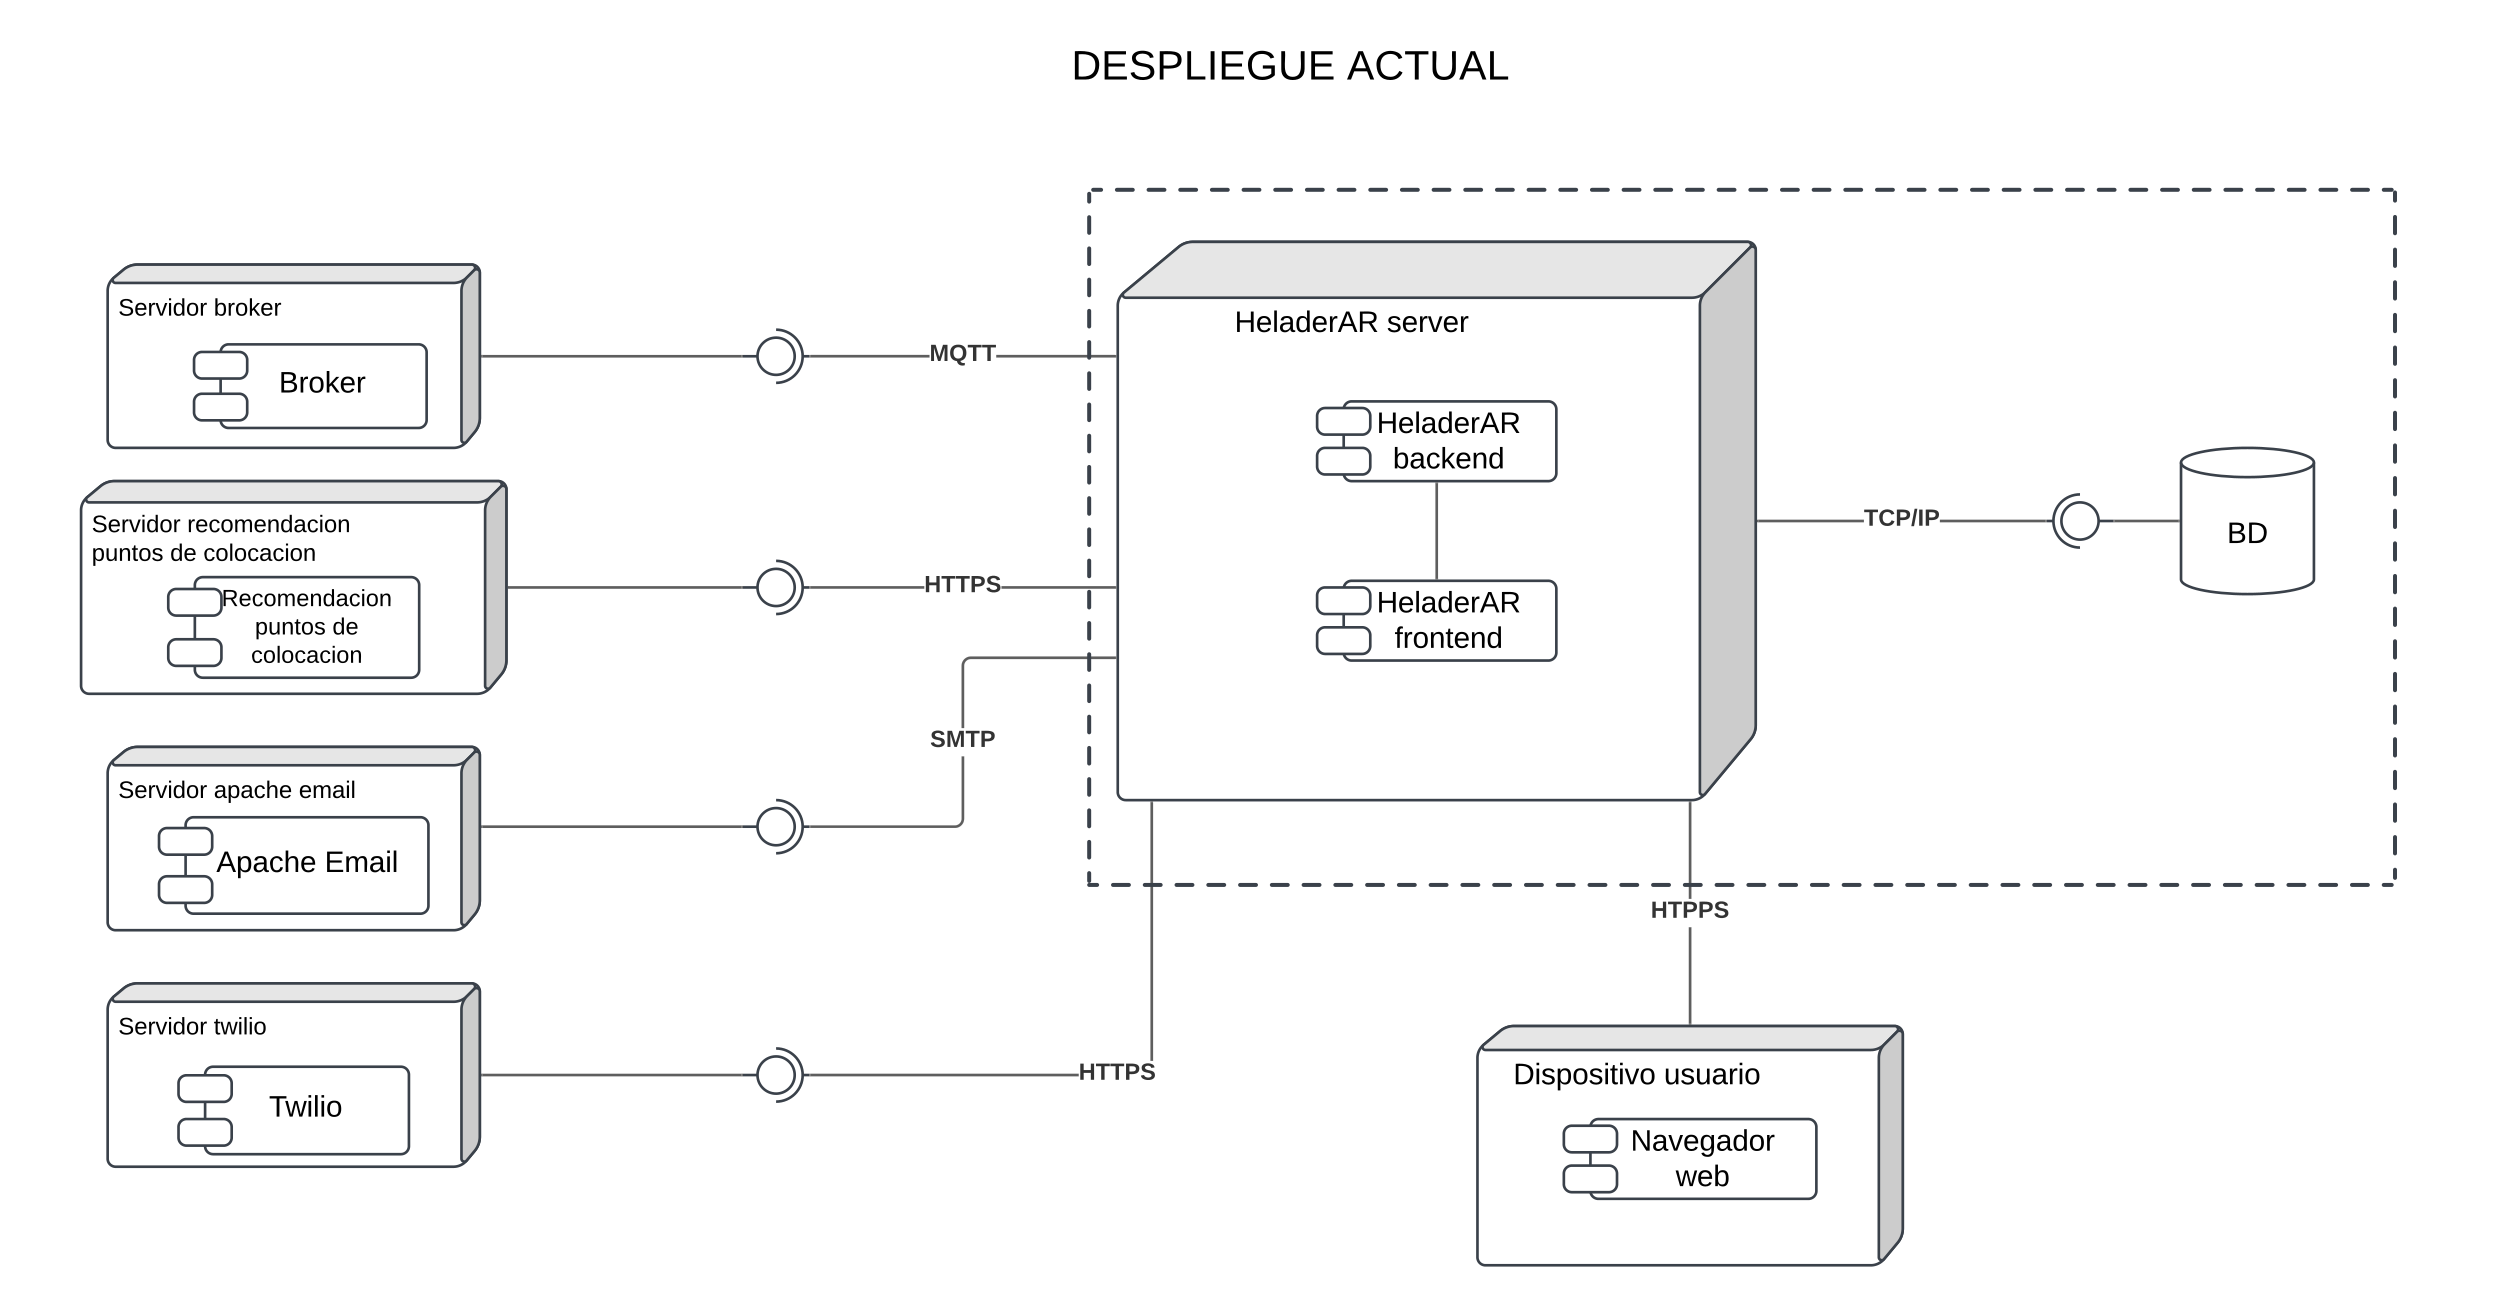 <svg xmlns="http://www.w3.org/2000/svg" xmlns:xlink="http://www.w3.org/1999/xlink" xmlns:lucid="lucid" width="1881" height="976"><g transform="translate(1381 622)" lucid:page-tab-id="0_0"><path d="M-1500-1000H500v2500h-2000z" fill="#fff"/><path d="M-540-392a12.8 12.8 0 0 1 4.6-9.84l41.2-34.32a16.57 16.57 0 0 1 10.6-3.84H-66a6 6 0 0 1 6 6v357.6a16.57 16.57 0 0 1-3.84 10.6l-34.32 41.2A12.8 12.8 0 0 1-108-20h-426a6 6 0 0 1-6-6z" stroke="#3a414a" stroke-width="2" fill="#fff"/><path d="M-534-398a2.17 2.17 0 0 1-1.4-3.84l41.2-34.32a16.57 16.57 0 0 1 10.6-3.84H-66a2.48 2.48 0 0 1 1.76 4.24l-33.52 33.52A14.48 14.48 0 0 1-108-398z" stroke="#3a414a" stroke-width="2" fill="#e6e6e6"/><path d="M-102-392a14.48 14.48 0 0 1 4.24-10.24l33.52-33.52A2.48 2.48 0 0 1-60-434v357.6a16.57 16.57 0 0 1-3.84 10.6l-34.32 41.2A2.17 2.17 0 0 1-102-26z" stroke="#3a414a" stroke-width="2" fill="#ccc"/><use xlink:href="#a" transform="matrix(1,0,0,1,-532,-390) translate(79.914 17.778)"/><use xlink:href="#b" transform="matrix(1,0,0,1,-532,-390) translate(194.481 17.778)"/><path d="M360-186c0 6.07-22.4 11-50 11s-50-4.93-50-11v-88c0-6.07 22.4-11 50-11s50 4.93 50 11z" stroke="#3a414a" stroke-width="2" fill="#fff"/><path d="M360-274c0 6.07-22.4 11-50 11s-50-4.93-50-11" stroke="#3a414a" stroke-width="2" fill="none"/><use xlink:href="#c" transform="matrix(1,0,0,1,265,-258) translate(29.599 44.59)"/><path d="M209-230h-11M164-230h-5" stroke="#3a414a" stroke-width="2" fill="none"/><path d="M184-216c-7.73 0-14-6.27-14-14s6.27-14 14-14 14 6.27 14 14-6.27 14-14 14z" stroke="#3a414a" stroke-width="2" fill="#fff"/><path d="M184-250c-11.05 0-20 8.95-20 20s8.95 20 20 20" stroke="#3a414a" stroke-width="2" fill="none"/><path d="M209-230a.8.8 0 0 1-.8.8h-9.4a.8.8 0 0 1-.8-.8.8.8 0 0 1 .8-.8h9.4a.8.8 0 0 1 .8.8z" fill="none"/><path d="M21.4-229.03H-58v-1.94h79.4zm136.6 0H78.6v-1.94H158z" stroke="#5e5e5e" stroke-width=".05" fill="#5e5e5e"/><path d="M-57.97-229.03H-59v-1.94h1.03z" fill="#5e5e5e"/><path stroke="#5e5e5e" stroke-width=".05" fill="#5e5e5e"/><path d="M159-229.03h-1.03v-1.94H159z" fill="#5e5e5e"/><path stroke="#5e5e5e" stroke-width=".05" fill="#5e5e5e"/><use xlink:href="#d" transform="matrix(1,0,0,1,21.407,-240.667) translate(0.005 14.222)"/><path d="M258-230h-48" stroke="#5e5e5e" stroke-width="2" fill="none"/><path d="M259-229.03h-1.03v-1.94H259zM210.03-229.03H209v-1.94h1.03z" stroke="#5e5e5e" stroke-width=".05" fill="#5e5e5e"/><path d="M-370-314a6 6 0 0 1 6-6h148a6 6 0 0 1 6 6v48a6 6 0 0 1-6 6h-148a6 6 0 0 1-6-6z" stroke="#3a414a" stroke-width="2" fill="#fff"/><path d="M-390-309a6 6 0 0 1 6-6h28a6 6 0 0 1 6 6v8a6 6 0 0 1-6 6h-28a6 6 0 0 1-6-6zM-390-279a6 6 0 0 1 6-6h28a6 6 0 0 1 6 6v8a6 6 0 0 1-6 6h-28a6 6 0 0 1-6-6z" stroke="#3a414a" stroke-width="2" fill="#fff"/><use xlink:href="#e" transform="matrix(1,0,0,1,-354,-314) translate(8.802 17.778)"/><use xlink:href="#f" transform="matrix(1,0,0,1,-354,-314) translate(21.025 44.444)"/><path d="M-370-179a6 6 0 0 1 6-6h148a6 6 0 0 1 6 6v48a6 6 0 0 1-6 6h-148a6 6 0 0 1-6-6z" stroke="#3a414a" stroke-width="2" fill="#fff"/><path d="M-390-174a6 6 0 0 1 6-6h28a6 6 0 0 1 6 6v8a6 6 0 0 1-6 6h-28a6 6 0 0 1-6-6zM-390-144a6 6 0 0 1 6-6h28a6 6 0 0 1 6 6v8a6 6 0 0 1-6 6h-28a6 6 0 0 1-6-6z" stroke="#3a414a" stroke-width="2" fill="#fff"/><use xlink:href="#e" transform="matrix(1,0,0,1,-354,-179) translate(8.802 17.778)"/><use xlink:href="#g" transform="matrix(1,0,0,1,-354,-179) translate(22.29 44.444)"/><path d="M-300-258v71" stroke="#5e5e5e" stroke-width="2" fill="none"/><path d="M-299.02-257.97h-1.96V-259h1.96zM-299.02-186h-1.96v-1.03h1.96z" stroke="#5e5e5e" stroke-width=".05" fill="#5e5e5e"/><path d="M-1300-403.1a12.8 12.8 0 0 1 4.6-9.86l7.34-6.1a16.57 16.57 0 0 1 10.6-3.85H-1026a6 6 0 0 1 6 6v109.35a16.57 16.57 0 0 1-3.84 10.6l-6.1 7.34a12.8 12.8 0 0 1-9.85 4.6H-1294a6 6 0 0 1-6-6z" stroke="#3a414a" stroke-width="2" fill="#fff"/><path d="M-1294-409.1a2.17 2.17 0 0 1-1.4-3.86l7.34-6.1a16.57 16.57 0 0 1 10.6-3.85H-1026a2.48 2.48 0 0 1 1.76 4.24l-5.3 5.3a14.48 14.48 0 0 1-10.25 4.25z" stroke="#3a414a" stroke-width="2" fill="#e6e6e6"/><path d="M-1033.8-403.1a14.48 14.48 0 0 1 4.25-10.26l5.3-5.3a2.48 2.48 0 0 1 4.25 1.75v109.35a16.57 16.57 0 0 1-3.84 10.6l-6.1 7.34a2.17 2.17 0 0 1-3.85-1.4z" stroke="#3a414a" stroke-width="2" fill="#ccc"/><use xlink:href="#h" transform="matrix(1,0,0,1,-1292,-401.115) translate(0 16.6)"/><use xlink:href="#i" transform="matrix(1,0,0,1,-1292,-401.115) translate(71.85 16.6)"/><path d="M-822.06-353.95h11M-777.06-353.95h5" stroke="#3a414a" stroke-width="2" fill="none"/><path d="M-797.06-367.95c7.73 0 14 6.27 14 14s-6.27 14-14 14-14-6.27-14-14 6.27-14 14-14z" stroke="#3a414a" stroke-width="2" fill="#fff"/><path d="M-797.06-333.95c11.05 0 20-8.96 20-20 0-11.05-8.95-20-20-20" stroke="#3a414a" stroke-width="2" fill="none"/><path d="M-822.06-353.95a.8.8 0 0 1 .8-.8h9.4a.8.8 0 0 1 .8.8.8.8 0 0 1-.8.8h-9.4a.8.8 0 0 1-.8-.8z" fill="none"/><path d="M-822.06-180h11M-777.06-180h5" stroke="#3a414a" stroke-width="2" fill="none"/><path d="M-797.06-194c7.73 0 14 6.27 14 14s-6.27 14-14 14-14-6.27-14-14 6.27-14 14-14z" stroke="#3a414a" stroke-width="2" fill="#fff"/><path d="M-797.06-160c11.05 0 20-8.95 20-20s-8.95-20-20-20" stroke="#3a414a" stroke-width="2" fill="none"/><path d="M-822.06-180a.8.8 0 0 1 .8-.8h9.4a.8.8 0 0 1 .8.8.8.8 0 0 1-.8.8h-9.4a.8.8 0 0 1-.8-.8z" fill="none"/><path d="M-822.06 0h11M-777.06 0h5" stroke="#3a414a" stroke-width="2" fill="none"/><path d="M-797.06-14c7.73 0 14 6.27 14 14s-6.27 14-14 14-14-6.27-14-14 6.27-14 14-14z" stroke="#3a414a" stroke-width="2" fill="#fff"/><path d="M-797.06 20c11.05 0 20-8.95 20-20s-8.95-20-20-20" stroke="#3a414a" stroke-width="2" fill="none"/><path d="M-822.06 0a.8.8 0 0 1 .8-.8h9.4a.8.8 0 0 1 .8.8.8.8 0 0 1-.8.8h-9.4a.8.8 0 0 1-.8-.8z" fill="none"/><path d="M-822.06 186.86h11M-777.06 186.86h5" stroke="#3a414a" stroke-width="2" fill="none"/><path d="M-797.06 172.86c7.73 0 14 6.27 14 14s-6.27 14-14 14-14-6.27-14-14 6.27-14 14-14z" stroke="#3a414a" stroke-width="2" fill="#fff"/><path d="M-797.06 206.86c11.05 0 20-8.95 20-20 0-11.04-8.95-20-20-20" stroke="#3a414a" stroke-width="2" fill="none"/><path d="M-822.06 186.86a.8.8 0 0 1 .8-.8h9.4a.8.8 0 0 1 .8.8.8.8 0 0 1-.8.8h-9.4a.8.8 0 0 1-.8-.8z" fill="none"/><path d="M-681.64-352.98h-89.42v-1.95h89.42zm139.64 0h-89.42v-1.95H-542z" stroke="#5e5e5e" stroke-width=".05" fill="#5e5e5e"/><path d="M-541-352.98h-1.03v-1.95h1.03z" fill="#5e5e5e"/><path stroke="#5e5e5e" stroke-width=".05" fill="#5e5e5e"/><path d="M-771.03-352.98h-1.03v-1.95h1.03z" fill="#5e5e5e"/><path stroke="#5e5e5e" stroke-width=".05" fill="#5e5e5e"/><use xlink:href="#j" transform="matrix(1,0,0,1,-681.641,-364.62) translate(0.005 14.222)"/><path d="M-823.06-353.95H-1018" stroke="#5e5e5e" stroke-width="2" fill="none"/><path d="M-822.06-352.97h-1.03v-1.95h1.04zM-1017.97-352.98h-1.03v-1.95h1.03zM-685.6-179.03h-85.46v-1.94h85.47zm143.6 0h-85.47v-1.94H-542z" stroke="#5e5e5e" stroke-width=".05" fill="#5e5e5e"/><path d="M-541-179.03h-1.03v-1.94h1.03z" fill="#5e5e5e"/><path stroke="#5e5e5e" stroke-width=".05" fill="#5e5e5e"/><path d="M-771.03-179.03h-1.03v-1.94h1.03z" fill="#5e5e5e"/><path stroke="#5e5e5e" stroke-width=".05" fill="#5e5e5e"/><use xlink:href="#k" transform="matrix(1,0,0,1,-685.591,-190.667) translate(0.005 14.222)"/><path d="M-998-180h174.94" stroke="#5e5e5e" stroke-width="2" fill="none"/><path d="M-997.97-179.03H-999v-1.94h1.03zM-822.06-179.03h-1.03v-1.94h1.04zM-655.55-5.96l-.1 1.05-.24 1.06-.4 1-.58.94-.72.83-.83.72-.93.57-1 .42-1.08.25-1.05.07h-108.56V-.96h108.5l.82-.07.76-.18.73-.3.67-.42.6-.5.5-.6.43-.68.3-.73.18-.76.07-.84v-46.84h1.95zM-542-126.12h-108.5l-.82.07-.76.18-.73.3-.68.42-.6.5-.5.6-.42.68-.3.73-.2.76-.05.83v46.84h-1.96v-46.93l.08-1.05.25-1.07.42-1 .58-.94.7-.83.84-.7.93-.58 1-.43 1.08-.25 1.05-.1H-542z" stroke="#5e5e5e" stroke-width=".05" fill="#5e5e5e"/><path d="M-541-126.12h-1.03v-1.95h1.03z" fill="#5e5e5e"/><path stroke="#5e5e5e" stroke-width=".05" fill="#5e5e5e"/><path d="M-771.03.97h-1.03V-.96h1.03z" fill="#5e5e5e"/><path stroke="#5e5e5e" stroke-width=".05" fill="#5e5e5e"/><use xlink:href="#l" transform="matrix(1,0,0,1,-681.172,-74.212) translate(0.005 14.222)"/><path d="M-823.06 0H-1018" stroke="#5e5e5e" stroke-width="2" fill="none"/><path d="M-822.06.97h-1.03V-.96h1.04zM-1017.97.97h-1.03V-.96h1.03z" stroke="#5e5e5e" stroke-width=".05" fill="#5e5e5e"/><path d="M-1018 186.86h194.94" stroke="#5e5e5e" stroke-width="2" fill="none"/><path d="M-1017.97 187.84h-1.03v-1.95h1.03zM-822.06 187.84h-1.03v-1.95h1.04zM-569.37 187.84h-201.7v-1.95h201.7zm55.92-11.64h-1.95V-18h1.95z" stroke="#5e5e5e" stroke-width=".05" fill="#5e5e5e"/><path d="M-513.45-17.97h-1.95V-19h1.95z" fill="#5e5e5e"/><path stroke="#5e5e5e" stroke-width=".05" fill="#5e5e5e"/><path d="M-771.03 187.84h-1.03v-1.95h1.03z" fill="#5e5e5e"/><path stroke="#5e5e5e" stroke-width=".05" fill="#5e5e5e"/><use xlink:href="#k" transform="matrix(1,0,0,1,-569.373,176.196) translate(0.005 14.222)"/><path d="M-269.36 174a12.8 12.8 0 0 1 4.6-9.84l12.4-10.32a16.57 16.57 0 0 1 10.6-3.84h286.4a6 6 0 0 1 6 6v146.4A16.57 16.57 0 0 1 46.8 313l-10.32 12.4a12.8 12.8 0 0 1-9.84 4.6h-290a6 6 0 0 1-6-6z" stroke="#3a414a" stroke-width="2" fill="#fff"/><path d="M-263.36 168a2.17 2.17 0 0 1-1.4-3.84l12.4-10.32a16.57 16.57 0 0 1 10.6-3.84h286.4a2.48 2.48 0 0 1 1.76 4.24l-9.52 9.52A14.48 14.48 0 0 1 26.64 168z" stroke="#3a414a" stroke-width="2" fill="#e6e6e6"/><path d="M32.64 174a14.48 14.48 0 0 1 4.24-10.24l9.52-9.52a2.48 2.48 0 0 1 4.24 1.76v146.4A16.57 16.57 0 0 1 46.8 313l-10.32 12.4a2.17 2.17 0 0 1-3.84-1.4z" stroke="#3a414a" stroke-width="2" fill="#ccc"/><use xlink:href="#m" transform="matrix(1,0,0,1,-261.362,176) translate(18.975 17.778)"/><use xlink:href="#n" transform="matrix(1,0,0,1,-261.362,176) translate(132.309 17.778)"/><path d="M-184.36 226a6 6 0 0 1 6-6h158a6 6 0 0 1 6 6v48a6 6 0 0 1-6 6h-158a6 6 0 0 1-6-6z" stroke="#3a414a" stroke-width="2" fill="#fff"/><path d="M-204.36 231a6 6 0 0 1 6-6h28a6 6 0 0 1 6 6v8a6 6 0 0 1-6 6h-28a6 6 0 0 1-6-6zM-204.36 261a6 6 0 0 1 6-6h28a6 6 0 0 1 6 6v8a6 6 0 0 1-6 6h-28a6 6 0 0 1-6-6z" stroke="#3a414a" stroke-width="2" fill="#fff"/><use xlink:href="#o" transform="matrix(1,0,0,1,-166.362,226) translate(12.241 17.778)"/><use xlink:href="#p" transform="matrix(1,0,0,1,-166.362,226) translate(46.16 44.444)"/><path d="M-108.4 148h-1.94V75.67h1.95zm0-93.67h-1.94V-18h1.95z" stroke="#5e5e5e" stroke-width=".05" fill="#5e5e5e"/><path d="M-108.4-17.97h-1.94V-19h1.95z" fill="#5e5e5e"/><path stroke="#5e5e5e" stroke-width=".05" fill="#5e5e5e"/><path d="M-108.4 149h-1.94v-1.03h1.95z" fill="#5e5e5e"/><path stroke="#5e5e5e" stroke-width=".05" fill="#5e5e5e"/><use xlink:href="#q" transform="matrix(1,0,0,1,-138.942,54.333) translate(0.005 14.222)"/><g fill="none"><path d="M421-477.18V38.5"/><path d="M421-477.18v6.14m0 12.27v12.28m0 12.3v12.27m0 12.28v12.28m0 12.27v12.28m0 12.28v12.28m0 12.28v12.27m0 12.27v12.28m0 12.28v12.28m0 12.28v12.28m0 12.28v12.28m0 12.28v12.28m0 12.27v12.28m0 12.28v12.3m0 12.27v12.27m0 12.28v12.28m0 12.28v12.28m0 12.28v12.27m0 12.3v12.27m0 12.28v12.28m0 12.27v12.28m0 12.28v6.14" stroke="#3a414a" stroke-width="3" stroke-linecap="round"/></g><path d="M-558.5-479.18h977" fill="none"/><path d="M-558.5-479.18h5.96m11.9 0h11.93m11.9 0h11.92m11.9 0h11.93m11.9 0h11.92m11.92 0h11.9m11.92 0h11.9m11.93 0h11.9m11.93 0h11.9m11.93 0h11.92m11.9 0h11.93m11.92 0h11.9m11.92 0h11.9m11.92 0h11.92m11.9 0h11.93m11.9 0h11.93m11.9 0h11.93m11.9 0h11.93m11.9 0h11.92m11.92 0h11.9m11.93 0h11.9m11.93 0h11.9m11.93 0h11.9m11.92 0h11.9m11.93 0h11.9m11.92 0H43.2m11.9 0h11.92m11.9 0h11.93m11.9 0h11.93m11.9 0h11.93m11.92 0h11.92m11.9 0h11.92m11.92 0h11.9m11.93 0h11.92m11.92 0h11.9m11.93 0h11.9m11.93 0h11.9m11.93 0h11.9m11.93 0h11.9m11.92 0h11.92m11.9 0h11.93m11.9 0h5.97" stroke="#3a414a" stroke-width="3" stroke-linecap="round" fill="none"/><g fill="none"><path d="M-561.5-476.18v517"/><path d="M-561.5-476.18v5.87m0 11.74v11.75m0 11.74v11.75m0 11.74v11.75m0 11.74v11.75m0 11.74v11.75m0 11.74v11.75m0 11.74v11.75m0 11.74v11.75m0 11.74v11.75m0 11.74v11.75m0 11.74v11.75m0 11.74v11.75m0 11.74v11.75m0 11.74v11.75m0 11.74v11.75m0 11.74v11.75m0 11.74v11.75m0 11.74v11.75m0 11.74v11.75m0 11.74V-.3m0 11.74V23.2m0 11.74v5.88" stroke="#3a414a" stroke-width="3" stroke-linecap="round"/></g><path d="M-561.5 43.82h980" fill="none"/><path d="M-561.5 43.82h5.98m11.95 0h11.95m11.95 0h11.95m11.95 0h11.95m11.95 0h11.95m11.96 0H-436m11.94 0h11.95m11.94 0h11.95m11.94 0h11.95m11.95 0h11.95m11.95 0h11.95m11.95 0h11.95m11.95 0h11.95m11.96 0h11.95m11.96 0h11.95m11.96 0H-197m11.96 0h11.95m11.97 0h11.95m11.95 0h11.95m11.95 0h11.95m11.95 0h11.95m11.96 0h11.95m11.95 0h11.95m11.95 0h11.95m11.95 0h11.95m11.96 0h11.94m11.95 0h11.94m11.95 0h11.94m11.95 0h11.94m11.95 0h11.95m11.95 0h11.95m11.95 0h11.95m11.95 0h11.95m11.96 0h11.96m11.95 0h11.96m11.95 0h11.96m11.95 0h11.96m11.96 0h11.95m11.95 0h11.95m11.95 0h11.95m11.95 0h11.95m11.95 0h5.98" stroke="#3a414a" stroke-width="3" stroke-linecap="round" fill="none"/><path d="M-1215-356.9a6 6 0 0 1 6-6h143a6 6 0 0 1 6 6v50.9a6 6 0 0 1-6 6h-143a6 6 0 0 1-6-6z" stroke="#3a414a" stroke-width="2" fill="#fff"/><path d="M-1235-351.18a6 6 0 0 1 6-6h28a6 6 0 0 1 6 6v8a6 6 0 0 1-6 6h-28a6 6 0 0 1-6-6zM-1235-319.73a6 6 0 0 1 6-6h28a6 6 0 0 1 6 6v8a6 6 0 0 1-6 6h-28a6 6 0 0 1-6-6z" stroke="#3a414a" stroke-width="2" fill="#fff"/><use xlink:href="#r" transform="matrix(1,0,0,1,-1200,-356.618) translate(28.846 29.944)"/><path d="M-1320-238a12.8 12.8 0 0 1 4.6-9.84l10-8.32a16.57 16.57 0 0 1 10.6-3.84h288.8a6 6 0 0 1 6 6v128.8a16.57 16.57 0 0 1-3.84 10.6l-8.32 10a12.8 12.8 0 0 1-9.84 4.6h-292a6 6 0 0 1-6-6z" stroke="#3a414a" stroke-width="2" fill="#fff"/><path d="M-1314-244a2.17 2.17 0 0 1-1.4-3.84l10-8.32a16.57 16.57 0 0 1 10.6-3.84h288.8a2.48 2.48 0 0 1 1.76 4.24l-7.52 7.52A14.48 14.48 0 0 1-1022-244z" stroke="#3a414a" stroke-width="2" fill="#e6e6e6"/><path d="M-1016-238a14.48 14.48 0 0 1 4.24-10.24l7.52-7.52A2.48 2.48 0 0 1-1000-254v128.8a16.57 16.57 0 0 1-3.84 10.6l-8.32 10a2.17 2.17 0 0 1-3.84-1.4z" stroke="#3a414a" stroke-width="2" fill="#ccc"/><use xlink:href="#h" transform="matrix(1,0,0,1,-1312,-236) translate(0 14.4)"/><use xlink:href="#s" transform="matrix(1,0,0,1,-1312,-236) translate(71.85 14.4)"/><use xlink:href="#t" transform="matrix(1,0,0,1,-1312,-236) translate(0 36)"/><use xlink:href="#u" transform="matrix(1,0,0,1,-1312,-236) translate(59 36)"/><use xlink:href="#v" transform="matrix(1,0,0,1,-1312,-236) translate(84 36)"/><path d="M-1234.4-181.75a6 6 0 0 1 6-6h156.8a6 6 0 0 1 6 6v63.66a6 6 0 0 1-6 6h-156.8a6 6 0 0 1-6-6z" stroke="#3a414a" stroke-width="2" fill="#fff"/><path d="M-1254.4-172.84a6 6 0 0 1 6-6h28a6 6 0 0 1 6 6v8a6 6 0 0 1-6 6h-28a6 6 0 0 1-6-6zM-1254.4-135a6 6 0 0 1 6-6h28a6 6 0 0 1 6 6v8a6 6 0 0 1-6 6h-28a6 6 0 0 1-6-6z" stroke="#3a414a" stroke-width="2" fill="#fff"/><use xlink:href="#w" transform="matrix(1,0,0,1,-1216.645,-180.184) translate(2.377 14.222)"/><use xlink:href="#x" transform="matrix(1,0,0,1,-1216.645,-180.184) translate(27.488 35.556)"/><use xlink:href="#y" transform="matrix(1,0,0,1,-1216.645,-180.184) translate(85.759 35.556)"/><use xlink:href="#z" transform="matrix(1,0,0,1,-1216.645,-180.184) translate(24.574 56.889)"/><path d="M-1300-40.2a12.8 12.8 0 0 1 4.6-9.85l7.34-6.1a16.57 16.57 0 0 1 10.6-3.85H-1026a6 6 0 0 1 6 6V55.36a16.57 16.57 0 0 1-3.84 10.6l-6.1 7.34a12.8 12.8 0 0 1-9.85 4.6H-1294a6 6 0 0 1-6-6z" stroke="#3a414a" stroke-width="2" fill="#fff"/><path d="M-1294-46.2a2.17 2.17 0 0 1-1.4-3.85l7.34-6.1a16.57 16.57 0 0 1 10.6-3.85H-1026a2.48 2.48 0 0 1 1.76 4.24l-5.3 5.3a14.48 14.48 0 0 1-10.25 4.25z" stroke="#3a414a" stroke-width="2" fill="#e6e6e6"/><path d="M-1033.8-40.2a14.48 14.48 0 0 1 4.25-10.25l5.3-5.3A2.48 2.48 0 0 1-1020-54V55.36a16.57 16.57 0 0 1-3.84 10.6l-6.1 7.34a2.17 2.17 0 0 1-3.85-1.4z" stroke="#3a414a" stroke-width="2" fill="#ccc"/><g><use xlink:href="#h" transform="matrix(1,0,0,1,-1292,-38.209) translate(0 16.6)"/><use xlink:href="#A" transform="matrix(1,0,0,1,-1292,-38.209) translate(71.85 16.6)"/><use xlink:href="#B" transform="matrix(1,0,0,1,-1292,-38.209) translate(135.85 16.6)"/></g><path d="M-1241.35-1.1a6 6 0 0 1 6-6h170.7a6 6 0 0 1 6 6v60.55a6 6 0 0 1-6 6h-170.7a6 6 0 0 1-6-6z" stroke="#3a414a" stroke-width="2" fill="#fff"/><path d="M-1261.35 7.04a6 6 0 0 1 6-6h28a6 6 0 0 1 6 6v8a6 6 0 0 1-6 6h-28a6 6 0 0 1-6-6zM-1261.35 43.32a6 6 0 0 1 6-6h28a6 6 0 0 1 6 6v8a6 6 0 0 1-6 6h-28a6 6 0 0 1-6-6z" stroke="#3a414a" stroke-width="2" fill="#fff"/><g><use xlink:href="#C" transform="matrix(1,0,0,1,-1220.807,0.163) translate(2.574 33.944)"/><use xlink:href="#D" transform="matrix(1,0,0,1,-1220.807,0.163) translate(84.056 33.944)"/></g><path d="M-1300 137.7a12.8 12.8 0 0 1 4.6-9.84l7.34-6.1a16.57 16.57 0 0 1 10.6-3.85H-1026a6 6 0 0 1 6 6v109.37a16.57 16.57 0 0 1-3.84 10.6l-6.1 7.34a12.8 12.8 0 0 1-9.85 4.62H-1294a6 6 0 0 1-6-6z" stroke="#3a414a" stroke-width="2" fill="#fff"/><path d="M-1294 131.7a2.17 2.17 0 0 1-1.4-3.84l7.34-6.1a16.57 16.57 0 0 1 10.6-3.85H-1026a2.48 2.48 0 0 1 1.76 4.25l-5.3 5.3a14.48 14.48 0 0 1-10.25 4.25z" stroke="#3a414a" stroke-width="2" fill="#e6e6e6"/><path d="M-1033.8 137.7a14.48 14.48 0 0 1 4.25-10.24l5.3-5.3a2.48 2.48 0 0 1 4.25 1.75v109.37a16.57 16.57 0 0 1-3.84 10.6l-6.1 7.34a2.17 2.17 0 0 1-3.85-1.38z" stroke="#3a414a" stroke-width="2" fill="#ccc"/><g><use xlink:href="#h" transform="matrix(1,0,0,1,-1292,139.7) translate(0 16.6)"/><use xlink:href="#E" transform="matrix(1,0,0,1,-1292,139.7) translate(71.85 16.6)"/></g><path d="M-1226.68 186.62a6 6 0 0 1 6-6h141.36a6 6 0 0 1 6 6v53.78a6 6 0 0 1-6 6h-141.36a6 6 0 0 1-6-6z" stroke="#3a414a" stroke-width="2" fill="#fff"/><path d="M-1246.68 193.06a6 6 0 0 1 6-6h28a6 6 0 0 1 6 6v8a6 6 0 0 1-6 6h-28a6 6 0 0 1-6-6zM-1246.68 225.96a6 6 0 0 1 6-6h28a6 6 0 0 1 6 6v8a6 6 0 0 1-6 6h-28a6 6 0 0 1-6-6z" stroke="#3a414a" stroke-width="2" fill="#fff"/><g><use xlink:href="#F" transform="matrix(1,0,0,1,-1212.007,187.198) translate(33.377 30.944)"/></g><path d="M-740-612.37a6 6 0 0 1 6-6h648a6 6 0 0 1 6 6v88a6 6 0 0 1-6 6h-648a6 6 0 0 1-6-6z" fill="none"/><g><use xlink:href="#G" transform="matrix(1,0,0,1,-740,-618.365) translate(165.154 56.222)"/><use xlink:href="#H" transform="matrix(1,0,0,1,-740,-618.365) translate(372.389 56.222)"/></g><defs><path d="M197 0v-115H63V0H30v-248h33v105h134v-105h34V0h-34" id="I"/><path d="M100-194c63 0 86 42 84 106H49c0 40 14 67 53 68 26 1 43-12 49-29l28 8c-11 28-37 45-77 45C44 4 14-33 15-96c1-61 26-98 85-98zm52 81c6-60-76-77-97-28-3 7-6 17-6 28h103" id="J"/><path d="M24 0v-261h32V0H24" id="K"/><path d="M141-36C126-15 110 5 73 4 37 3 15-17 15-53c-1-64 63-63 125-63 3-35-9-54-41-54-24 1-41 7-42 31l-33-3c5-37 33-52 76-52 45 0 72 20 72 64v82c-1 20 7 32 28 27v20c-31 9-61-2-59-35zM48-53c0 20 12 33 32 33 41-3 63-29 60-74-43 2-92-5-92 41" id="L"/><path d="M85-194c31 0 48 13 60 33l-1-100h32l1 261h-30c-2-10 0-23-3-31C134-8 116 4 85 4 32 4 16-35 15-94c0-66 23-100 70-100zm9 24c-40 0-46 34-46 75 0 40 6 74 45 74 42 0 51-32 51-76 0-42-9-74-50-73" id="M"/><path d="M114-163C36-179 61-72 57 0H25l-1-190h30c1 12-1 29 2 39 6-27 23-49 58-41v29" id="N"/><path d="M205 0l-28-72H64L36 0H1l101-248h38L239 0h-34zm-38-99l-47-123c-12 45-31 82-46 123h93" id="O"/><path d="M233-177c-1 41-23 64-60 70L243 0h-38l-65-103H63V0H30v-248c88 3 205-21 203 71zM63-129c60-2 137 13 137-47 0-61-80-42-137-45v92" id="P"/><g id="a"><use transform="matrix(0.062,0,0,0.062,0,0)" xlink:href="#I"/><use transform="matrix(0.062,0,0,0.062,15.988,0)" xlink:href="#J"/><use transform="matrix(0.062,0,0,0.062,28.333,0)" xlink:href="#K"/><use transform="matrix(0.062,0,0,0.062,33.21,0)" xlink:href="#L"/><use transform="matrix(0.062,0,0,0.062,45.556,0)" xlink:href="#M"/><use transform="matrix(0.062,0,0,0.062,57.901,0)" xlink:href="#J"/><use transform="matrix(0.062,0,0,0.062,70.247,0)" xlink:href="#N"/><use transform="matrix(0.062,0,0,0.062,77.593,0)" xlink:href="#O"/><use transform="matrix(0.062,0,0,0.062,92.407,0)" xlink:href="#P"/></g><path d="M135-143c-3-34-86-38-87 0 15 53 115 12 119 90S17 21 10-45l28-5c4 36 97 45 98 0-10-56-113-15-118-90-4-57 82-63 122-42 12 7 21 19 24 35" id="Q"/><path d="M108 0H70L1-190h34L89-25l56-165h34" id="R"/><g id="b"><use transform="matrix(0.062,0,0,0.062,0,0)" xlink:href="#Q"/><use transform="matrix(0.062,0,0,0.062,11.111,0)" xlink:href="#J"/><use transform="matrix(0.062,0,0,0.062,23.457,0)" xlink:href="#N"/><use transform="matrix(0.062,0,0,0.062,30.802,0)" xlink:href="#R"/><use transform="matrix(0.062,0,0,0.062,41.914,0)" xlink:href="#J"/><use transform="matrix(0.062,0,0,0.062,54.259,0)" xlink:href="#N"/></g><path d="M160-131c35 5 61 23 61 61C221 17 115-2 30 0v-248c76 3 177-17 177 60 0 33-19 50-47 57zm-97-11c50-1 110 9 110-42 0-47-63-36-110-37v79zm0 115c55-2 124 14 124-45 0-56-70-42-124-44v89" id="S"/><path d="M30-248c118-7 216 8 213 122C240-48 200 0 122 0H30v-248zM63-27c89 8 146-16 146-99s-60-101-146-95v194" id="T"/><g id="c"><use transform="matrix(0.062,0,0,0.062,0,0)" xlink:href="#S"/><use transform="matrix(0.062,0,0,0.062,14.815,0)" xlink:href="#T"/></g><path fill="#333" d="M136-208V0H84v-208H4v-40h212v40h-80" id="U"/><path fill="#333" d="M67-125c0 53 21 87 73 88 37 1 54-22 65-47l45 17C233-25 199 4 140 4 58 4 20-42 15-125 8-235 124-281 211-232c18 10 29 29 36 50l-46 12c-8-25-30-41-62-41-52 0-71 34-72 86" id="V"/><path fill="#333" d="M24-248c93 1 206-16 204 79-1 75-69 88-152 82V0H24v-248zm52 121c47 0 100 7 100-41 0-47-54-39-100-39v80" id="W"/><path fill="#333" d="M4 7l51-268h42L46 7H4" id="X"/><path fill="#333" d="M24 0v-248h52V0H24" id="Y"/><g id="d"><use transform="matrix(0.049,0,0,0.049,0,0)" xlink:href="#U"/><use transform="matrix(0.049,0,0,0.049,10.815,0)" xlink:href="#V"/><use transform="matrix(0.049,0,0,0.049,23.605,0)" xlink:href="#W"/><use transform="matrix(0.049,0,0,0.049,35.457,0)" xlink:href="#X"/><use transform="matrix(0.049,0,0,0.049,40.395,0)" xlink:href="#Y"/><use transform="matrix(0.049,0,0,0.049,45.333,0)" xlink:href="#W"/></g><g id="e"><use transform="matrix(0.062,0,0,0.062,0,0)" xlink:href="#I"/><use transform="matrix(0.062,0,0,0.062,15.988,0)" xlink:href="#J"/><use transform="matrix(0.062,0,0,0.062,28.333,0)" xlink:href="#K"/><use transform="matrix(0.062,0,0,0.062,33.21,0)" xlink:href="#L"/><use transform="matrix(0.062,0,0,0.062,45.556,0)" xlink:href="#M"/><use transform="matrix(0.062,0,0,0.062,57.901,0)" xlink:href="#J"/><use transform="matrix(0.062,0,0,0.062,70.247,0)" xlink:href="#N"/><use transform="matrix(0.062,0,0,0.062,77.593,0)" xlink:href="#O"/><use transform="matrix(0.062,0,0,0.062,92.407,0)" xlink:href="#P"/></g><path d="M115-194c53 0 69 39 70 98 0 66-23 100-70 100C84 3 66-7 56-30L54 0H23l1-261h32v101c10-23 28-34 59-34zm-8 174c40 0 45-34 45-75 0-40-5-75-45-74-42 0-51 32-51 76 0 43 10 73 51 73" id="Z"/><path d="M96-169c-40 0-48 33-48 73s9 75 48 75c24 0 41-14 43-38l32 2c-6 37-31 61-74 61-59 0-76-41-82-99-10-93 101-131 147-64 4 7 5 14 7 22l-32 3c-4-21-16-35-41-35" id="aa"/><path d="M143 0L79-87 56-68V0H24v-261h32v163l83-92h37l-77 82L181 0h-38" id="ab"/><path d="M117-194c89-4 53 116 60 194h-32v-121c0-31-8-49-39-48C34-167 62-67 57 0H25l-1-190h30c1 10-1 24 2 32 11-22 29-35 61-36" id="ac"/><g id="f"><use transform="matrix(0.062,0,0,0.062,0,0)" xlink:href="#Z"/><use transform="matrix(0.062,0,0,0.062,12.346,0)" xlink:href="#L"/><use transform="matrix(0.062,0,0,0.062,24.691,0)" xlink:href="#aa"/><use transform="matrix(0.062,0,0,0.062,35.802,0)" xlink:href="#ab"/><use transform="matrix(0.062,0,0,0.062,46.914,0)" xlink:href="#J"/><use transform="matrix(0.062,0,0,0.062,59.259,0)" xlink:href="#ac"/><use transform="matrix(0.062,0,0,0.062,71.605,0)" xlink:href="#M"/></g><path d="M101-234c-31-9-42 10-38 44h38v23H63V0H32v-167H5v-23h27c-7-52 17-82 69-68v24" id="ad"/><path d="M100-194c62-1 85 37 85 99 1 63-27 99-86 99S16-35 15-95c0-66 28-99 85-99zM99-20c44 1 53-31 53-75 0-43-8-75-51-75s-53 32-53 75 10 74 51 75" id="ae"/><path d="M59-47c-2 24 18 29 38 22v24C64 9 27 4 27-40v-127H5v-23h24l9-43h21v43h35v23H59v120" id="af"/><g id="g"><use transform="matrix(0.062,0,0,0.062,0,0)" xlink:href="#ad"/><use transform="matrix(0.062,0,0,0.062,6.173,0)" xlink:href="#N"/><use transform="matrix(0.062,0,0,0.062,13.519,0)" xlink:href="#ae"/><use transform="matrix(0.062,0,0,0.062,25.864,0)" xlink:href="#ac"/><use transform="matrix(0.062,0,0,0.062,38.21,0)" xlink:href="#af"/><use transform="matrix(0.062,0,0,0.062,44.383,0)" xlink:href="#J"/><use transform="matrix(0.062,0,0,0.062,56.728,0)" xlink:href="#ac"/><use transform="matrix(0.062,0,0,0.062,69.074,0)" xlink:href="#M"/></g><path d="M185-189c-5-48-123-54-124 2 14 75 158 14 163 119 3 78-121 87-175 55-17-10-28-26-33-46l33-7c5 56 141 63 141-1 0-78-155-14-162-118-5-82 145-84 179-34 5 7 8 16 11 25" id="ag"/><path d="M24-231v-30h32v30H24zM24 0v-190h32V0H24" id="ah"/><g id="h"><use transform="matrix(0.05,0,0,0.05,0,0)" xlink:href="#ag"/><use transform="matrix(0.05,0,0,0.05,12,0)" xlink:href="#J"/><use transform="matrix(0.05,0,0,0.05,22,0)" xlink:href="#N"/><use transform="matrix(0.05,0,0,0.05,27.95,0)" xlink:href="#R"/><use transform="matrix(0.05,0,0,0.05,36.95,0)" xlink:href="#ah"/><use transform="matrix(0.05,0,0,0.05,40.9,0)" xlink:href="#M"/><use transform="matrix(0.05,0,0,0.05,50.9,0)" xlink:href="#ae"/><use transform="matrix(0.05,0,0,0.05,60.9,0)" xlink:href="#N"/></g><g id="i"><use transform="matrix(0.05,0,0,0.05,0,0)" xlink:href="#Z"/><use transform="matrix(0.05,0,0,0.05,10,0)" xlink:href="#N"/><use transform="matrix(0.05,0,0,0.05,15.95,0)" xlink:href="#ae"/><use transform="matrix(0.05,0,0,0.05,25.95,0)" xlink:href="#ab"/><use transform="matrix(0.05,0,0,0.05,34.95,0)" xlink:href="#J"/><use transform="matrix(0.05,0,0,0.05,44.95,0)" xlink:href="#N"/></g><path fill="#333" d="M230 0l2-204L168 0h-37L68-204 70 0H24v-248h70l56 185 57-185h69V0h-46" id="ai"/><path fill="#333" d="M140-251c80 0 125 45 125 126 0 70-33 111-92 124 6 28 34 38 68 31l-1 36C177 83 129 55 120 2 51-6 15-50 15-125c0-81 44-126 125-126zm-1 214c52 0 73-35 73-88 0-50-21-86-72-86-52 0-73 35-73 86s22 88 72 88" id="aj"/><g id="j"><use transform="matrix(0.049,0,0,0.049,0,0)" xlink:href="#ai"/><use transform="matrix(0.049,0,0,0.049,14.765,0)" xlink:href="#aj"/><use transform="matrix(0.049,0,0,0.049,28.593,0)" xlink:href="#U"/><use transform="matrix(0.049,0,0,0.049,39.407,0)" xlink:href="#U"/></g><path fill="#333" d="M186 0v-106H76V0H24v-248h52v99h110v-99h50V0h-50" id="ak"/><path fill="#333" d="M169-182c-1-43-94-46-97-3 18 66 151 10 154 114 3 95-165 93-204 36-6-8-10-19-12-30l50-8c3 46 112 56 116 5-17-69-150-10-154-114-4-87 153-88 188-35 5 8 8 18 10 28" id="al"/><g id="k"><use transform="matrix(0.049,0,0,0.049,0,0)" xlink:href="#ak"/><use transform="matrix(0.049,0,0,0.049,12.79,0)" xlink:href="#U"/><use transform="matrix(0.049,0,0,0.049,23.605,0)" xlink:href="#U"/><use transform="matrix(0.049,0,0,0.049,34.42,0)" xlink:href="#W"/><use transform="matrix(0.049,0,0,0.049,46.272,0)" xlink:href="#al"/></g><g id="l"><use transform="matrix(0.049,0,0,0.049,0,0)" xlink:href="#al"/><use transform="matrix(0.049,0,0,0.049,11.852,0)" xlink:href="#ai"/><use transform="matrix(0.049,0,0,0.049,26.617,0)" xlink:href="#U"/><use transform="matrix(0.049,0,0,0.049,37.432,0)" xlink:href="#W"/></g><path d="M115-194c55 1 70 41 70 98S169 2 115 4C84 4 66-9 55-30l1 105H24l-1-265h31l2 30c10-21 28-34 59-34zm-8 174c40 0 45-34 45-75s-6-73-45-74c-42 0-51 32-51 76 0 43 10 73 51 73" id="am"/><g id="m"><use transform="matrix(0.062,0,0,0.062,0,0)" xlink:href="#T"/><use transform="matrix(0.062,0,0,0.062,15.988,0)" xlink:href="#ah"/><use transform="matrix(0.062,0,0,0.062,20.864,0)" xlink:href="#Q"/><use transform="matrix(0.062,0,0,0.062,31.975,0)" xlink:href="#am"/><use transform="matrix(0.062,0,0,0.062,44.321,0)" xlink:href="#ae"/><use transform="matrix(0.062,0,0,0.062,56.667,0)" xlink:href="#Q"/><use transform="matrix(0.062,0,0,0.062,67.778,0)" xlink:href="#ah"/><use transform="matrix(0.062,0,0,0.062,72.654,0)" xlink:href="#af"/><use transform="matrix(0.062,0,0,0.062,78.827,0)" xlink:href="#ah"/><use transform="matrix(0.062,0,0,0.062,83.704,0)" xlink:href="#R"/><use transform="matrix(0.062,0,0,0.062,94.815,0)" xlink:href="#ae"/></g><path d="M84 4C-5 8 30-112 23-190h32v120c0 31 7 50 39 49 72-2 45-101 50-169h31l1 190h-30c-1-10 1-25-2-33-11 22-28 36-60 37" id="an"/><g id="n"><use transform="matrix(0.062,0,0,0.062,0,0)" xlink:href="#an"/><use transform="matrix(0.062,0,0,0.062,12.346,0)" xlink:href="#Q"/><use transform="matrix(0.062,0,0,0.062,23.457,0)" xlink:href="#an"/><use transform="matrix(0.062,0,0,0.062,35.802,0)" xlink:href="#L"/><use transform="matrix(0.062,0,0,0.062,48.148,0)" xlink:href="#N"/><use transform="matrix(0.062,0,0,0.062,55.494,0)" xlink:href="#ah"/><use transform="matrix(0.062,0,0,0.062,60.37,0)" xlink:href="#ae"/></g><path d="M190 0L58-211 59 0H30v-248h39L202-35l-2-213h31V0h-41" id="ao"/><path d="M177-190C167-65 218 103 67 71c-23-6-38-20-44-43l32-5c15 47 100 32 89-28v-30C133-14 115 1 83 1 29 1 15-40 15-95c0-56 16-97 71-98 29-1 48 16 59 35 1-10 0-23 2-32h30zM94-22c36 0 50-32 50-73 0-42-14-75-50-75-39 0-46 34-46 75s6 73 46 73" id="ap"/><g id="o"><use transform="matrix(0.062,0,0,0.062,0,0)" xlink:href="#ao"/><use transform="matrix(0.062,0,0,0.062,15.988,0)" xlink:href="#L"/><use transform="matrix(0.062,0,0,0.062,28.333,0)" xlink:href="#R"/><use transform="matrix(0.062,0,0,0.062,39.444,0)" xlink:href="#J"/><use transform="matrix(0.062,0,0,0.062,51.79,0)" xlink:href="#ap"/><use transform="matrix(0.062,0,0,0.062,64.136,0)" xlink:href="#L"/><use transform="matrix(0.062,0,0,0.062,76.481,0)" xlink:href="#M"/><use transform="matrix(0.062,0,0,0.062,88.827,0)" xlink:href="#ae"/><use transform="matrix(0.062,0,0,0.062,101.173,0)" xlink:href="#N"/></g><path d="M206 0h-36l-40-164L89 0H53L-1-190h32L70-26l43-164h34l41 164 42-164h31" id="aq"/><g id="p"><use transform="matrix(0.062,0,0,0.062,0,0)" xlink:href="#aq"/><use transform="matrix(0.062,0,0,0.062,15.988,0)" xlink:href="#J"/><use transform="matrix(0.062,0,0,0.062,28.333,0)" xlink:href="#Z"/></g><g id="q"><use transform="matrix(0.049,0,0,0.049,0,0)" xlink:href="#ak"/><use transform="matrix(0.049,0,0,0.049,12.79,0)" xlink:href="#U"/><use transform="matrix(0.049,0,0,0.049,23.605,0)" xlink:href="#W"/><use transform="matrix(0.049,0,0,0.049,35.457,0)" xlink:href="#W"/><use transform="matrix(0.049,0,0,0.049,47.309,0)" xlink:href="#al"/></g><g id="r"><use transform="matrix(0.062,0,0,0.062,0,0)" xlink:href="#S"/><use transform="matrix(0.062,0,0,0.062,14.815,0)" xlink:href="#N"/><use transform="matrix(0.062,0,0,0.062,22.16,0)" xlink:href="#ae"/><use transform="matrix(0.062,0,0,0.062,34.506,0)" xlink:href="#ab"/><use transform="matrix(0.062,0,0,0.062,45.617,0)" xlink:href="#J"/><use transform="matrix(0.062,0,0,0.062,57.963,0)" xlink:href="#N"/></g><path d="M210-169c-67 3-38 105-44 169h-31v-121c0-29-5-50-35-48C34-165 62-65 56 0H25l-1-190h30c1 10-1 24 2 32 10-44 99-50 107 0 11-21 27-35 58-36 85-2 47 119 55 194h-31v-121c0-29-5-49-35-48" id="ar"/><g id="s"><use transform="matrix(0.05,0,0,0.05,0,0)" xlink:href="#N"/><use transform="matrix(0.05,0,0,0.05,5.95,0)" xlink:href="#J"/><use transform="matrix(0.05,0,0,0.05,15.95,0)" xlink:href="#aa"/><use transform="matrix(0.05,0,0,0.05,24.95,0)" xlink:href="#ae"/><use transform="matrix(0.05,0,0,0.05,34.95,0)" xlink:href="#ar"/><use transform="matrix(0.05,0,0,0.05,49.9,0)" xlink:href="#J"/><use transform="matrix(0.05,0,0,0.05,59.9,0)" xlink:href="#ac"/><use transform="matrix(0.05,0,0,0.05,69.9,0)" xlink:href="#M"/><use transform="matrix(0.05,0,0,0.05,79.9,0)" xlink:href="#L"/><use transform="matrix(0.05,0,0,0.05,89.9,0)" xlink:href="#aa"/><use transform="matrix(0.05,0,0,0.05,98.9,0)" xlink:href="#ah"/><use transform="matrix(0.05,0,0,0.05,102.85,0)" xlink:href="#ae"/><use transform="matrix(0.05,0,0,0.05,112.85,0)" xlink:href="#ac"/></g><g id="t"><use transform="matrix(0.05,0,0,0.05,0,0)" xlink:href="#am"/><use transform="matrix(0.05,0,0,0.05,10,0)" xlink:href="#an"/><use transform="matrix(0.05,0,0,0.05,20,0)" xlink:href="#ac"/><use transform="matrix(0.05,0,0,0.05,30,0)" xlink:href="#af"/><use transform="matrix(0.05,0,0,0.05,35,0)" xlink:href="#ae"/><use transform="matrix(0.05,0,0,0.05,45,0)" xlink:href="#Q"/></g><g id="u"><use transform="matrix(0.05,0,0,0.05,0,0)" xlink:href="#M"/><use transform="matrix(0.05,0,0,0.05,10,0)" xlink:href="#J"/></g><g id="v"><use transform="matrix(0.05,0,0,0.05,0,0)" xlink:href="#aa"/><use transform="matrix(0.05,0,0,0.05,9,0)" xlink:href="#ae"/><use transform="matrix(0.05,0,0,0.05,19,0)" xlink:href="#K"/><use transform="matrix(0.05,0,0,0.05,22.95,0)" xlink:href="#ae"/><use transform="matrix(0.05,0,0,0.05,32.95,0)" xlink:href="#aa"/><use transform="matrix(0.05,0,0,0.05,41.95,0)" xlink:href="#L"/><use transform="matrix(0.05,0,0,0.05,51.95,0)" xlink:href="#aa"/><use transform="matrix(0.05,0,0,0.05,60.95,0)" xlink:href="#ah"/><use transform="matrix(0.05,0,0,0.05,64.9,0)" xlink:href="#ae"/><use transform="matrix(0.05,0,0,0.05,74.9,0)" xlink:href="#ac"/></g><g id="w"><use transform="matrix(0.049,0,0,0.049,0,0)" xlink:href="#P"/><use transform="matrix(0.049,0,0,0.049,12.79,0)" xlink:href="#J"/><use transform="matrix(0.049,0,0,0.049,22.667,0)" xlink:href="#aa"/><use transform="matrix(0.049,0,0,0.049,31.556,0)" xlink:href="#ae"/><use transform="matrix(0.049,0,0,0.049,41.432,0)" xlink:href="#ar"/><use transform="matrix(0.049,0,0,0.049,56.198,0)" xlink:href="#J"/><use transform="matrix(0.049,0,0,0.049,66.074,0)" xlink:href="#ac"/><use transform="matrix(0.049,0,0,0.049,75.951,0)" xlink:href="#M"/><use transform="matrix(0.049,0,0,0.049,85.827,0)" xlink:href="#L"/><use transform="matrix(0.049,0,0,0.049,95.704,0)" xlink:href="#aa"/><use transform="matrix(0.049,0,0,0.049,104.593,0)" xlink:href="#ah"/><use transform="matrix(0.049,0,0,0.049,108.494,0)" xlink:href="#ae"/><use transform="matrix(0.049,0,0,0.049,118.37,0)" xlink:href="#ac"/></g><g id="x"><use transform="matrix(0.049,0,0,0.049,0,0)" xlink:href="#am"/><use transform="matrix(0.049,0,0,0.049,9.877,0)" xlink:href="#an"/><use transform="matrix(0.049,0,0,0.049,19.753,0)" xlink:href="#ac"/><use transform="matrix(0.049,0,0,0.049,29.63,0)" xlink:href="#af"/><use transform="matrix(0.049,0,0,0.049,34.568,0)" xlink:href="#ae"/><use transform="matrix(0.049,0,0,0.049,44.444,0)" xlink:href="#Q"/></g><g id="y"><use transform="matrix(0.049,0,0,0.049,0,0)" xlink:href="#M"/><use transform="matrix(0.049,0,0,0.049,9.877,0)" xlink:href="#J"/></g><g id="z"><use transform="matrix(0.049,0,0,0.049,0,0)" xlink:href="#aa"/><use transform="matrix(0.049,0,0,0.049,8.889,0)" xlink:href="#ae"/><use transform="matrix(0.049,0,0,0.049,18.765,0)" xlink:href="#K"/><use transform="matrix(0.049,0,0,0.049,22.667,0)" xlink:href="#ae"/><use transform="matrix(0.049,0,0,0.049,32.543,0)" xlink:href="#aa"/><use transform="matrix(0.049,0,0,0.049,41.432,0)" xlink:href="#L"/><use transform="matrix(0.049,0,0,0.049,51.309,0)" xlink:href="#aa"/><use transform="matrix(0.049,0,0,0.049,60.198,0)" xlink:href="#ah"/><use transform="matrix(0.049,0,0,0.049,64.099,0)" xlink:href="#ae"/><use transform="matrix(0.049,0,0,0.049,73.975,0)" xlink:href="#ac"/></g><path d="M106-169C34-169 62-67 57 0H25v-261h32l-1 103c12-21 28-36 61-36 89 0 53 116 60 194h-32v-121c2-32-8-49-39-48" id="as"/><g id="A"><use transform="matrix(0.05,0,0,0.05,0,0)" xlink:href="#L"/><use transform="matrix(0.05,0,0,0.05,10,0)" xlink:href="#am"/><use transform="matrix(0.05,0,0,0.05,20,0)" xlink:href="#L"/><use transform="matrix(0.05,0,0,0.05,30,0)" xlink:href="#aa"/><use transform="matrix(0.05,0,0,0.05,39,0)" xlink:href="#as"/><use transform="matrix(0.05,0,0,0.05,49,0)" xlink:href="#J"/></g><g id="B"><use transform="matrix(0.05,0,0,0.05,0,0)" xlink:href="#J"/><use transform="matrix(0.05,0,0,0.05,10,0)" xlink:href="#ar"/><use transform="matrix(0.05,0,0,0.05,24.95,0)" xlink:href="#L"/><use transform="matrix(0.05,0,0,0.05,34.95,0)" xlink:href="#ah"/><use transform="matrix(0.05,0,0,0.05,38.9,0)" xlink:href="#K"/></g><g id="C"><use transform="matrix(0.062,0,0,0.062,0,0)" xlink:href="#O"/><use transform="matrix(0.062,0,0,0.062,14.815,0)" xlink:href="#am"/><use transform="matrix(0.062,0,0,0.062,27.16,0)" xlink:href="#L"/><use transform="matrix(0.062,0,0,0.062,39.506,0)" xlink:href="#aa"/><use transform="matrix(0.062,0,0,0.062,50.617,0)" xlink:href="#as"/><use transform="matrix(0.062,0,0,0.062,62.963,0)" xlink:href="#J"/></g><path d="M30 0v-248h187v28H63v79h144v27H63v87h162V0H30" id="at"/><g id="D"><use transform="matrix(0.062,0,0,0.062,0,0)" xlink:href="#at"/><use transform="matrix(0.062,0,0,0.062,14.815,0)" xlink:href="#ar"/><use transform="matrix(0.062,0,0,0.062,33.272,0)" xlink:href="#L"/><use transform="matrix(0.062,0,0,0.062,45.617,0)" xlink:href="#ah"/><use transform="matrix(0.062,0,0,0.062,50.494,0)" xlink:href="#K"/></g><g id="E"><use transform="matrix(0.05,0,0,0.05,0,0)" xlink:href="#af"/><use transform="matrix(0.05,0,0,0.05,5,0)" xlink:href="#aq"/><use transform="matrix(0.05,0,0,0.05,17.95,0)" xlink:href="#ah"/><use transform="matrix(0.05,0,0,0.05,21.9,0)" xlink:href="#K"/><use transform="matrix(0.05,0,0,0.05,25.85,0)" xlink:href="#ah"/><use transform="matrix(0.05,0,0,0.05,29.8,0)" xlink:href="#ae"/></g><path d="M127-220V0H93v-220H8v-28h204v28h-85" id="au"/><g id="F"><use transform="matrix(0.062,0,0,0.062,0,0)" xlink:href="#au"/><use transform="matrix(0.062,0,0,0.062,12.284,0)" xlink:href="#aq"/><use transform="matrix(0.062,0,0,0.062,28.272,0)" xlink:href="#ah"/><use transform="matrix(0.062,0,0,0.062,33.148,0)" xlink:href="#K"/><use transform="matrix(0.062,0,0,0.062,38.025,0)" xlink:href="#ah"/><use transform="matrix(0.062,0,0,0.062,42.901,0)" xlink:href="#ae"/></g><path d="M30-248c87 1 191-15 191 75 0 78-77 80-158 76V0H30v-248zm33 125c57 0 124 11 124-50 0-59-68-47-124-48v98" id="av"/><path d="M30 0v-248h33v221h125V0H30" id="aw"/><path d="M33 0v-248h34V0H33" id="ax"/><path d="M143 4C61 4 22-44 18-125c-5-107 100-154 193-111 17 8 29 25 37 43l-32 9c-13-25-37-40-76-40-61 0-88 39-88 99 0 61 29 100 91 101 35 0 62-11 79-27v-45h-74v-28h105v86C228-13 192 4 143 4" id="ay"/><path d="M232-93c-1 65-40 97-104 97C67 4 28-28 28-90v-158h33c8 89-33 224 67 224 102 0 64-133 71-224h33v155" id="az"/><g id="G"><use transform="matrix(0.086,0,0,0.086,0,0)" xlink:href="#T"/><use transform="matrix(0.086,0,0,0.086,22.383,0)" xlink:href="#at"/><use transform="matrix(0.086,0,0,0.086,43.123,0)" xlink:href="#ag"/><use transform="matrix(0.086,0,0,0.086,63.864,0)" xlink:href="#av"/><use transform="matrix(0.086,0,0,0.086,84.605,0)" xlink:href="#aw"/><use transform="matrix(0.086,0,0,0.086,101.889,0)" xlink:href="#ax"/><use transform="matrix(0.086,0,0,0.086,110.531,0)" xlink:href="#at"/><use transform="matrix(0.086,0,0,0.086,131.272,0)" xlink:href="#ay"/><use transform="matrix(0.086,0,0,0.086,155.469,0)" xlink:href="#az"/><use transform="matrix(0.086,0,0,0.086,177.852,0)" xlink:href="#at"/></g><path d="M212-179c-10-28-35-45-73-45-59 0-87 40-87 99 0 60 29 101 89 101 43 0 62-24 78-52l27 14C228-24 195 4 139 4 59 4 22-46 18-125c-6-104 99-153 187-111 19 9 31 26 39 46" id="aA"/><g id="H"><use transform="matrix(0.086,0,0,0.086,0,0)" xlink:href="#O"/><use transform="matrix(0.086,0,0,0.086,20.741,0)" xlink:href="#aA"/><use transform="matrix(0.086,0,0,0.086,43.123,0)" xlink:href="#au"/><use transform="matrix(0.086,0,0,0.086,62.049,0)" xlink:href="#az"/><use transform="matrix(0.086,0,0,0.086,84.432,0)" xlink:href="#O"/><use transform="matrix(0.086,0,0,0.086,105.173,0)" xlink:href="#aw"/></g></defs></g></svg>